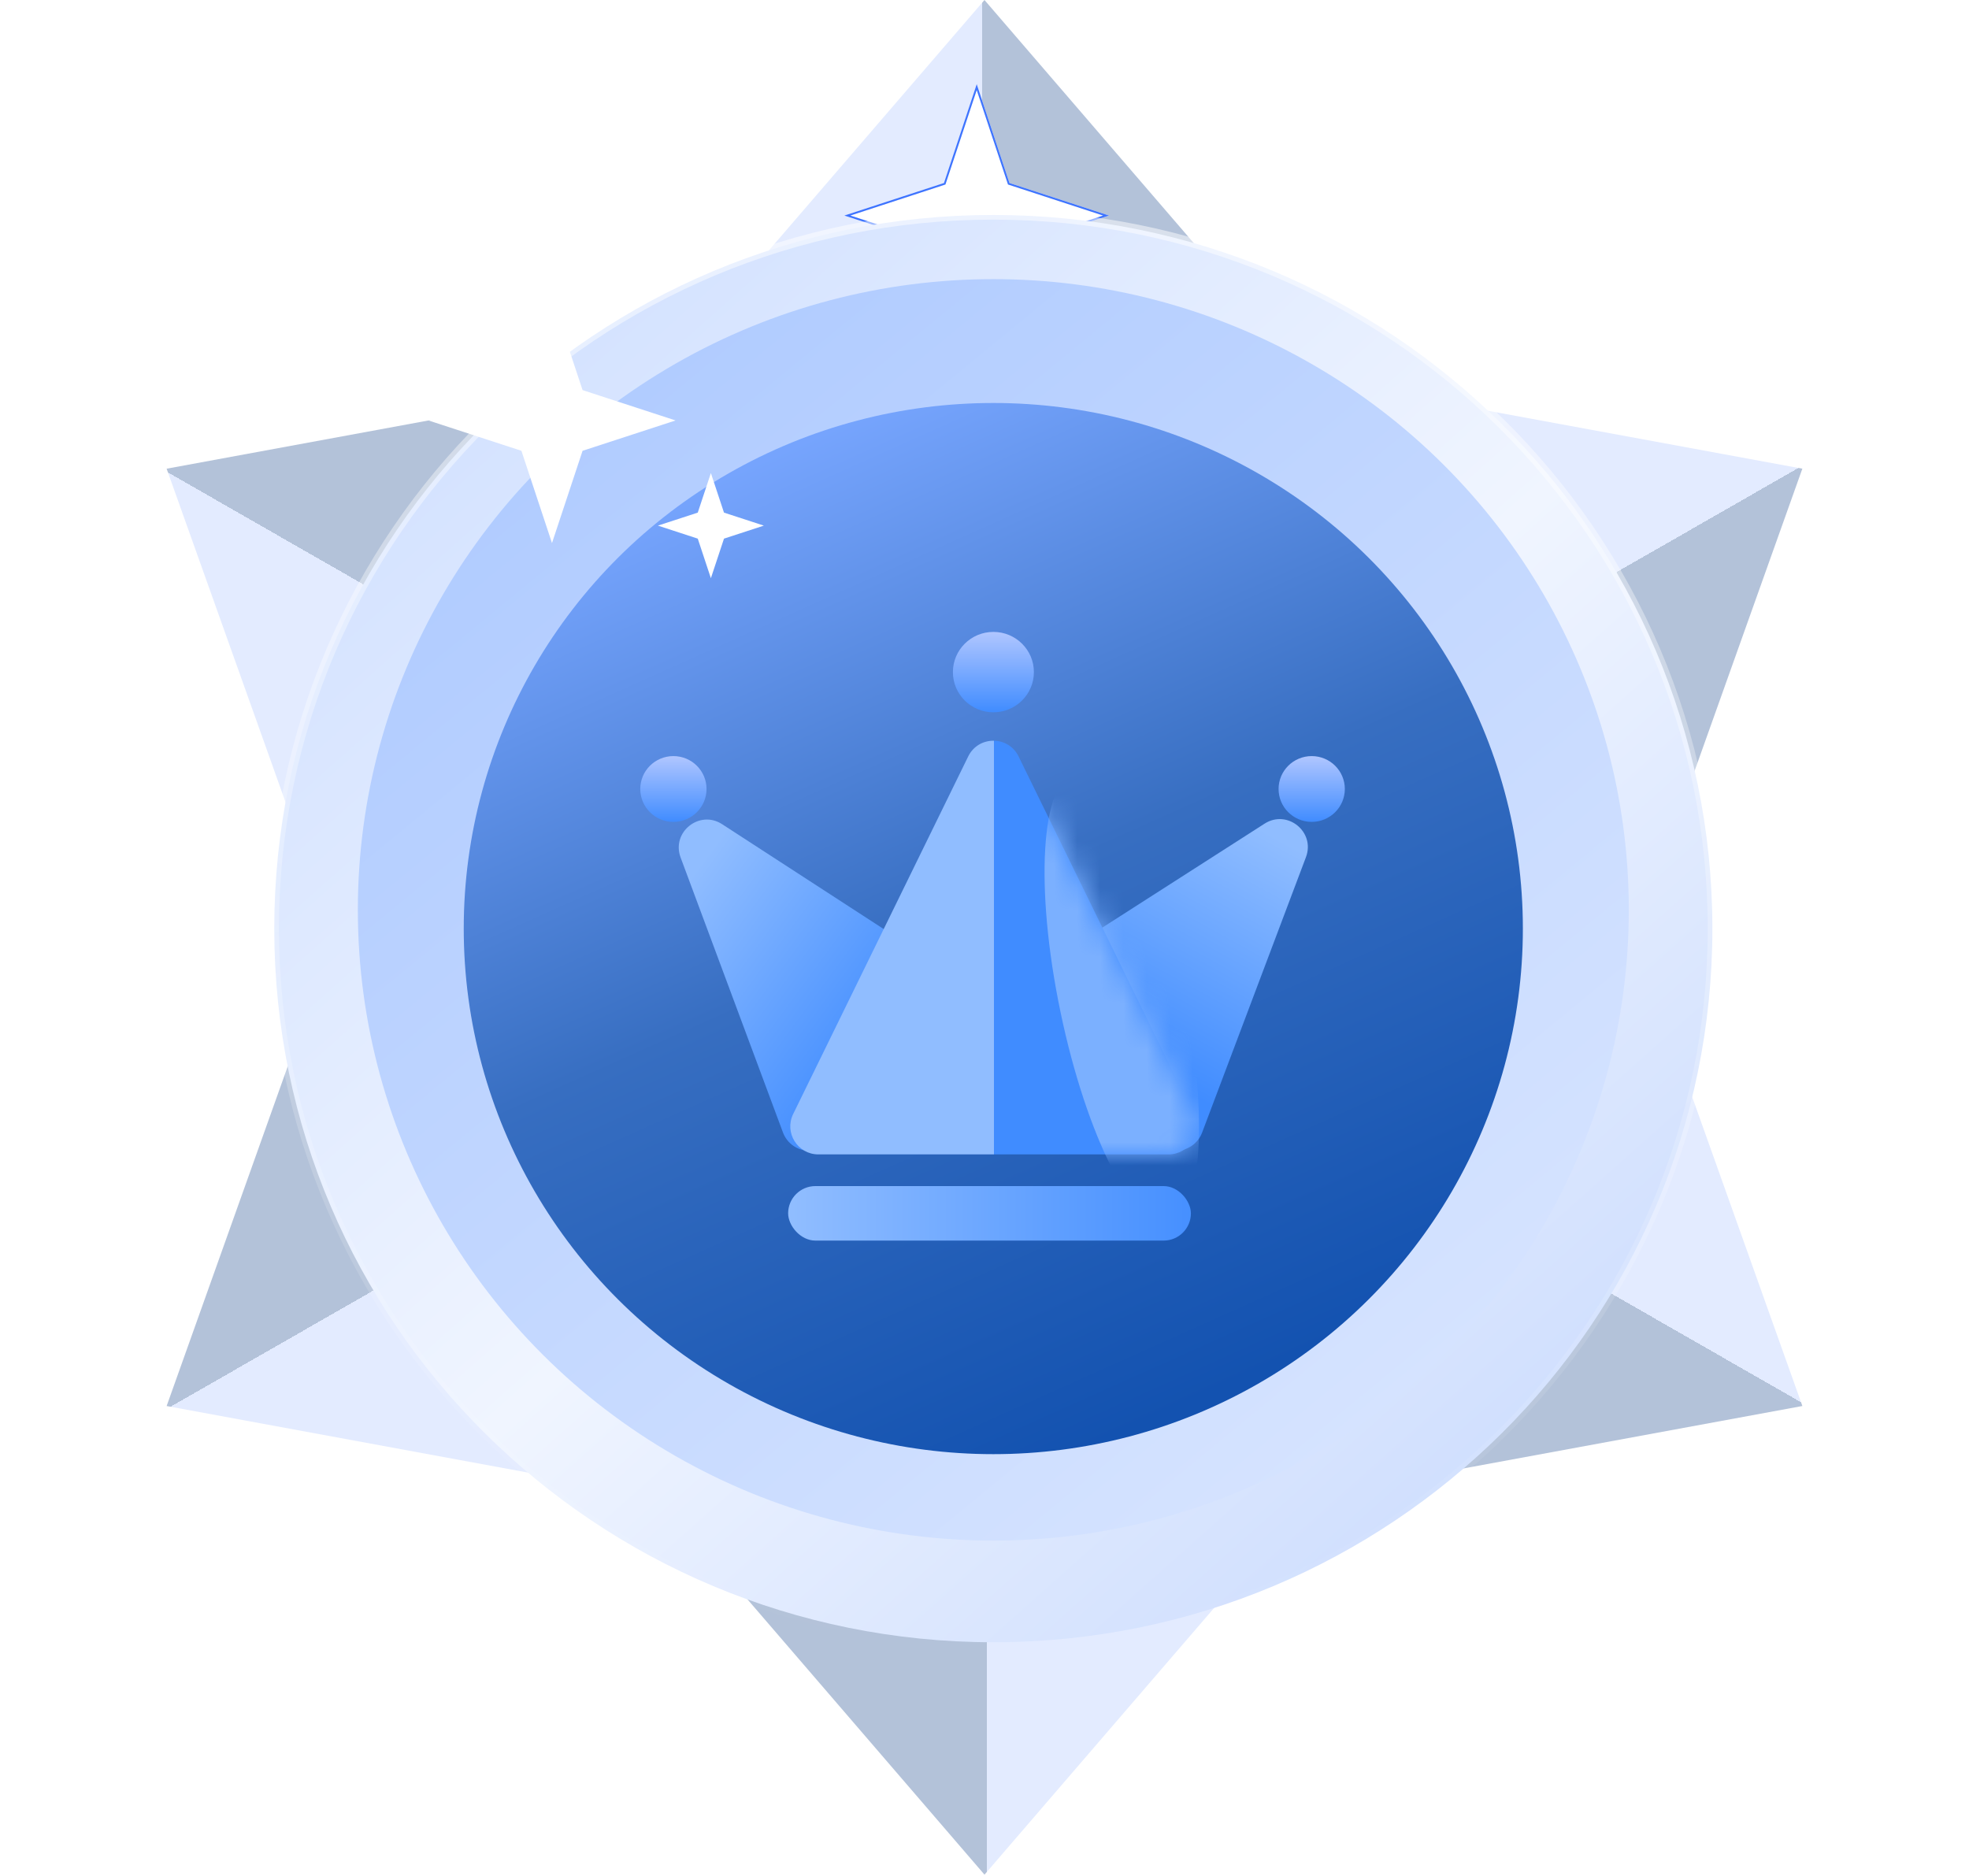 <svg fill="none" height="81" viewBox="0 0 85 81" width="85" xmlns="http://www.w3.org/2000/svg" xmlns:xlink="http://www.w3.org/1999/xlink"><filter id="a" color-interpolation-filters="sRGB" filterUnits="userSpaceOnUse" height="15.38" width="15.464" x="34.432" y="1.616"><feFlood flood-opacity="0" result="BackgroundImageFix"/><feBlend in="SourceGraphic" in2="BackgroundImageFix" mode="normal" result="shape"/><feGaussianBlur result="effect1_foregroundBlur_415_4407" stdDeviation="1.008"/></filter><filter id="b" color-interpolation-filters="sRGB" filterUnits="userSpaceOnUse" height="55.264" width="54.866" x="15.448" y="12.051"><feFlood flood-opacity="0" result="BackgroundImageFix"/><feBlend in="SourceGraphic" in2="BackgroundImageFix" mode="normal" result="shape"/><feColorMatrix in="SourceAlpha" result="hardAlpha" type="matrix" values="0 0 0 0 0 0 0 0 0 0 0 0 0 0 0 0 0 0 127 0"/><feOffset dy="-.807"/><feGaussianBlur stdDeviation=".807"/><feComposite in2="hardAlpha" k2="-1" k3="1" operator="arithmetic"/><feColorMatrix type="matrix" values="0 0 0 0 0 0 0 0 0 0.173 0 0 0 0 0.617 0 0 0 0.15 0"/><feBlend in2="shape" mode="normal" result="effect1_innerShadow_415_4407"/></filter><filter id="c" color-interpolation-filters="sRGB" filterUnits="userSpaceOnUse" height="46.994" width="45.722" x="20.02" y="16.59"><feFlood flood-opacity="0" result="BackgroundImageFix"/><feBlend in="SourceGraphic" in2="BackgroundImageFix" mode="normal" result="shape"/><feColorMatrix in="SourceAlpha" result="hardAlpha" type="matrix" values="0 0 0 0 0 0 0 0 0 0 0 0 0 0 0 0 0 0 127 0"/><feOffset dy=".807"/><feGaussianBlur stdDeviation="2.017"/><feComposite in2="hardAlpha" k2="-1" k3="1" operator="arithmetic"/><feColorMatrix type="matrix" values="0 0 0 0 0 0 0 0 0 0.193 0 0 0 0 0.487 0 0 0 1 0"/><feBlend in2="shape" mode="normal" result="effect1_innerShadow_415_4407"/><feColorMatrix in="SourceAlpha" result="hardAlpha" type="matrix" values="0 0 0 0 0 0 0 0 0 0 0 0 0 0 0 0 0 0 127 0"/><feOffset dy="-.807"/><feGaussianBlur stdDeviation="2.017"/><feComposite in2="hardAlpha" k2="-1" k3="1" operator="arithmetic"/><feColorMatrix type="matrix" values="0 0 0 0 0.438 0 0 0 0 0.629 0 0 0 0 1 0 0 0 1 0"/><feBlend in2="effect1_innerShadow_415_4407" mode="normal" result="effect2_innerShadow_415_4407"/></filter><filter id="d" color-interpolation-filters="sRGB" filterUnits="userSpaceOnUse" height="29.504" width="33.642" x="26.026" y="25.666"><feFlood flood-opacity="0" result="BackgroundImageFix"/><feColorMatrix in="SourceAlpha" result="hardAlpha" type="matrix" values="0 0 0 0 0 0 0 0 0 0 0 0 0 0 0 0 0 0 127 0"/><feOffset dy=".807"/><feGaussianBlur stdDeviation=".807"/><feComposite in2="hardAlpha" operator="out"/><feColorMatrix type="matrix" values="0 0 0 0 0.112 0 0 0 0 0.364 0 0 0 0 0.746 0 0 0 0.68 0"/><feBlend in2="BackgroundImageFix" mode="normal" result="effect1_dropShadow_415_4407"/><feBlend in="SourceGraphic" in2="effect1_dropShadow_415_4407" mode="normal" result="shape"/></filter><filter id="e" color-interpolation-filters="sRGB" filterUnits="userSpaceOnUse" height="24.345" width="11.509" x="42.674" y="30.168"><feFlood flood-opacity="0" result="BackgroundImageFix"/><feBlend in="SourceGraphic" in2="BackgroundImageFix" mode="normal" result="shape"/><feGaussianBlur result="effect1_foregroundBlur_415_4407" stdDeviation="1.21"/></filter><linearGradient id="f"><stop offset=".489" stop-color="#e3ebff"/><stop offset=".489" stop-color="#d1e5ee"/><stop offset=".489" stop-color="#b3c2d9"/></linearGradient><linearGradient id="g" gradientUnits="userSpaceOnUse" x1="37.424" x2="47.574" xlink:href="#f" y1="5.673" y2="5.673"/><linearGradient id="h" gradientUnits="userSpaceOnUse" x1="47.575" x2="37.425" xlink:href="#f" y1="75.257" y2="75.257"/><linearGradient id="i" gradientUnits="userSpaceOnUse" x1="75.395" x2="70.376" xlink:href="#f" y1="53.499" y2="62.257"/><linearGradient id="j" gradientUnits="userSpaceOnUse" x1="9.605" x2="14.624" xlink:href="#f" y1="27.433" y2="18.675"/><linearGradient id="k" gradientUnits="userSpaceOnUse" x1="70.319" x2="75.337" xlink:href="#f" y1="18.707" y2="27.464"/><linearGradient id="l" gradientUnits="userSpaceOnUse" x1="14.681" x2="9.662" xlink:href="#f" y1="62.225" y2="53.467"/><linearGradient id="m" gradientUnits="userSpaceOnUse" x1="22.853" x2="64.165" y1="17.029" y2="63.455"><stop offset="0" stop-color="#d5e3ff"/><stop offset=".521" stop-color="#f0f5ff"/><stop offset="1" stop-color="#d0dffe"/></linearGradient><linearGradient id="n" gradientUnits="userSpaceOnUse" x1="42.881" x2="42.881" y1="9.078" y2="71.099"><stop offset="0" stop-color="#fff" stop-opacity=".5"/><stop offset="1" stop-color="#fff" stop-opacity="0"/></linearGradient><linearGradient id="o" gradientUnits="userSpaceOnUse" x1="25.355" x2="60.097" y1="19.286" y2="61.519"><stop offset="0" stop-color="#b1ccff"/><stop offset="1" stop-color="#d5e3ff"/></linearGradient><linearGradient id="p" gradientUnits="userSpaceOnUse" x1="27.752" x2="46.346" y1="21.401" y2="62.882"><stop offset="0" stop-color="#78a6ff"/><stop offset=".484" stop-color="#376ec1"/><stop offset="1" stop-color="#1352b0"/></linearGradient><linearGradient id="q"><stop offset="0" stop-color="#90bdff"/><stop offset="1" stop-color="#408cff"/></linearGradient><linearGradient id="r" gradientUnits="userSpaceOnUse" x1="29.608" x2="38.838" xlink:href="#q" y1="37.356" y2="44.119"/><linearGradient id="s" gradientUnits="userSpaceOnUse" x1="55.194" x2="49.635" xlink:href="#q" y1="35.402" y2="45.484"/><linearGradient id="t" gradientUnits="userSpaceOnUse" x1="38.025" x2="47.88" y1="39.614" y2="39.614"><stop offset=".497" stop-color="#90bdff"/><stop offset=".497" stop-color="#408cff"/></linearGradient><linearGradient id="u" gradientUnits="userSpaceOnUse" x1="38.025" x2="47.88" y1="39.614" y2="39.614"><stop offset=".417" stop-color="#b1b0d8"/><stop offset=".497" stop-color="#ffcc1d"/></linearGradient><linearGradient id="v"><stop offset="0" stop-color="#b0c6ff"/><stop offset="1" stop-color="#408cff"/></linearGradient><linearGradient id="w" gradientUnits="userSpaceOnUse" x1="42.884" x2="42.884" xlink:href="#v" y1="26.473" y2="29.943"/><linearGradient id="x" gradientUnits="userSpaceOnUse" x1="29.07" x2="29.07" xlink:href="#v" y1="31.834" y2="34.673"/><linearGradient id="y" gradientUnits="userSpaceOnUse" x1="56.625" x2="56.625" xlink:href="#v" y1="31.834" y2="34.673"/><linearGradient id="z" gradientUnits="userSpaceOnUse" x1="34.22" x2="51.607" y1="51.573" y2="51.573"><stop offset="0" stop-color="#90bdff"/><stop offset="1" stop-color="#458fff"/></linearGradient><mask id="A" height="19" maskUnits="userSpaceOnUse" width="18" x="34" y="31"><path d="m41.797 31.848c.443-.904 1.731-.904 2.174 0l7.557 15.439c.394.804-.192 1.742-1.087 1.742h-15.114c-.895 0-1.48-.938-1.087-1.742z" fill="url(#u)"/></mask><path d="m42.499 0 12.209 14.181h-24.418z" fill="url(#g)"/><path d="m42.5 80.93-12.209-14.181h24.418z" fill="url(#h)"/><g filter="url(#a)"><path d="m42.164 3.633 1.415 4.269 4.301 1.404-4.301 1.404-1.415 4.269-1.414-4.269-4.301-1.404 4.301-1.404z" fill="#fff"/><path d="m42.164 3.761 1.376 4.153.006.019.019.006 4.183 1.366-4.183 1.366-.019.006-.006.019-1.376 4.153-1.376-4.153-.006-.019-.019-.006-4.183-1.366 4.183-1.366.019-.006.006-.019z" stroke="#3e74ff" stroke-width=".081"/></g><path d="m77.807 60.698-18.478 3.404 12.209-20.989z" fill="url(#i)"/><path d="m7.193 20.234 18.478-3.404-12.209 20.989z" fill="url(#j)"/><path d="m77.806 20.233-6.269 17.585-12.209-20.989z" fill="url(#k)"/><path d="m7.193 60.699 6.269-17.585 12.209 20.989z" fill="url(#l)"/><path d="m73.922 40.088c0 17.014-13.896 30.809-31.041 30.809-17.145 0-31.041-13.795-31.041-30.809 0-17.014 13.896-30.808 31.041-30.808 17.145 0 31.041 13.795 31.041 30.808z" fill="url(#m)" stroke="url(#n)" stroke-width=".403"/><g filter="url(#b)"><ellipse cx="42.881" cy="40.086" fill="url(#o)" rx="27.433" ry="27.229"/></g><g filter="url(#c)"><ellipse cx="42.88" cy="40.087" fill="url(#p)" rx="22.861" ry="22.69"/></g><g filter="url(#d)"><path d="m29.381 36.211c-.407-1.093.815-2.072 1.793-1.437l18.293 11.872c1.011.656.546 2.225-.659 2.225h-13.874c-.505 0-.958-.314-1.134-.788z" fill="url(#r)"/><path d="m56.377 36.196c.411-1.09-.804-2.074-1.785-1.446l-18.558 11.891c-1.018.652-.556 2.229.653 2.229h14.075c.504 0 .955-.312 1.132-.783z" fill="url(#s)"/><path d="m41.797 31.848c.443-.904 1.731-.904 2.174 0l7.557 15.439c.394.804-.192 1.742-1.087 1.742h-15.114c-.895 0-1.48-.938-1.087-1.742z" fill="url(#t)"/><g mask="url(#A)"><g filter="url(#e)"><ellipse cx="9.946" cy="2.699" fill="#7bb0ff" rx="9.946" ry="2.699" transform="matrix(.204 .979 -.98 .201 49.042 32.06)"/></g></g><ellipse cx="42.884" cy="28.208" fill="url(#w)" rx="1.748" ry="1.735"/><ellipse cx="29.07" cy="33.254" fill="url(#x)" rx="1.43" ry="1.42"/><ellipse cx="56.625" cy="33.254" fill="url(#y)" rx="1.43" ry="1.42"/><rect fill="url(#z)" height="2.353" rx="1.177" width="17.387" x="34.023" y="50.397"/></g><g fill="#fff"><path d="m30.688 20.422.566 1.708 1.72.561-1.72.562-.566 1.708-.566-1.708-1.72-.562 1.72-.561z"/><path d="m23.829 12.857 1.32 3.984 4.014 1.31-4.014 1.31-1.32 3.984-1.32-3.984-4.014-1.31 4.014-1.31z"/></g></svg>